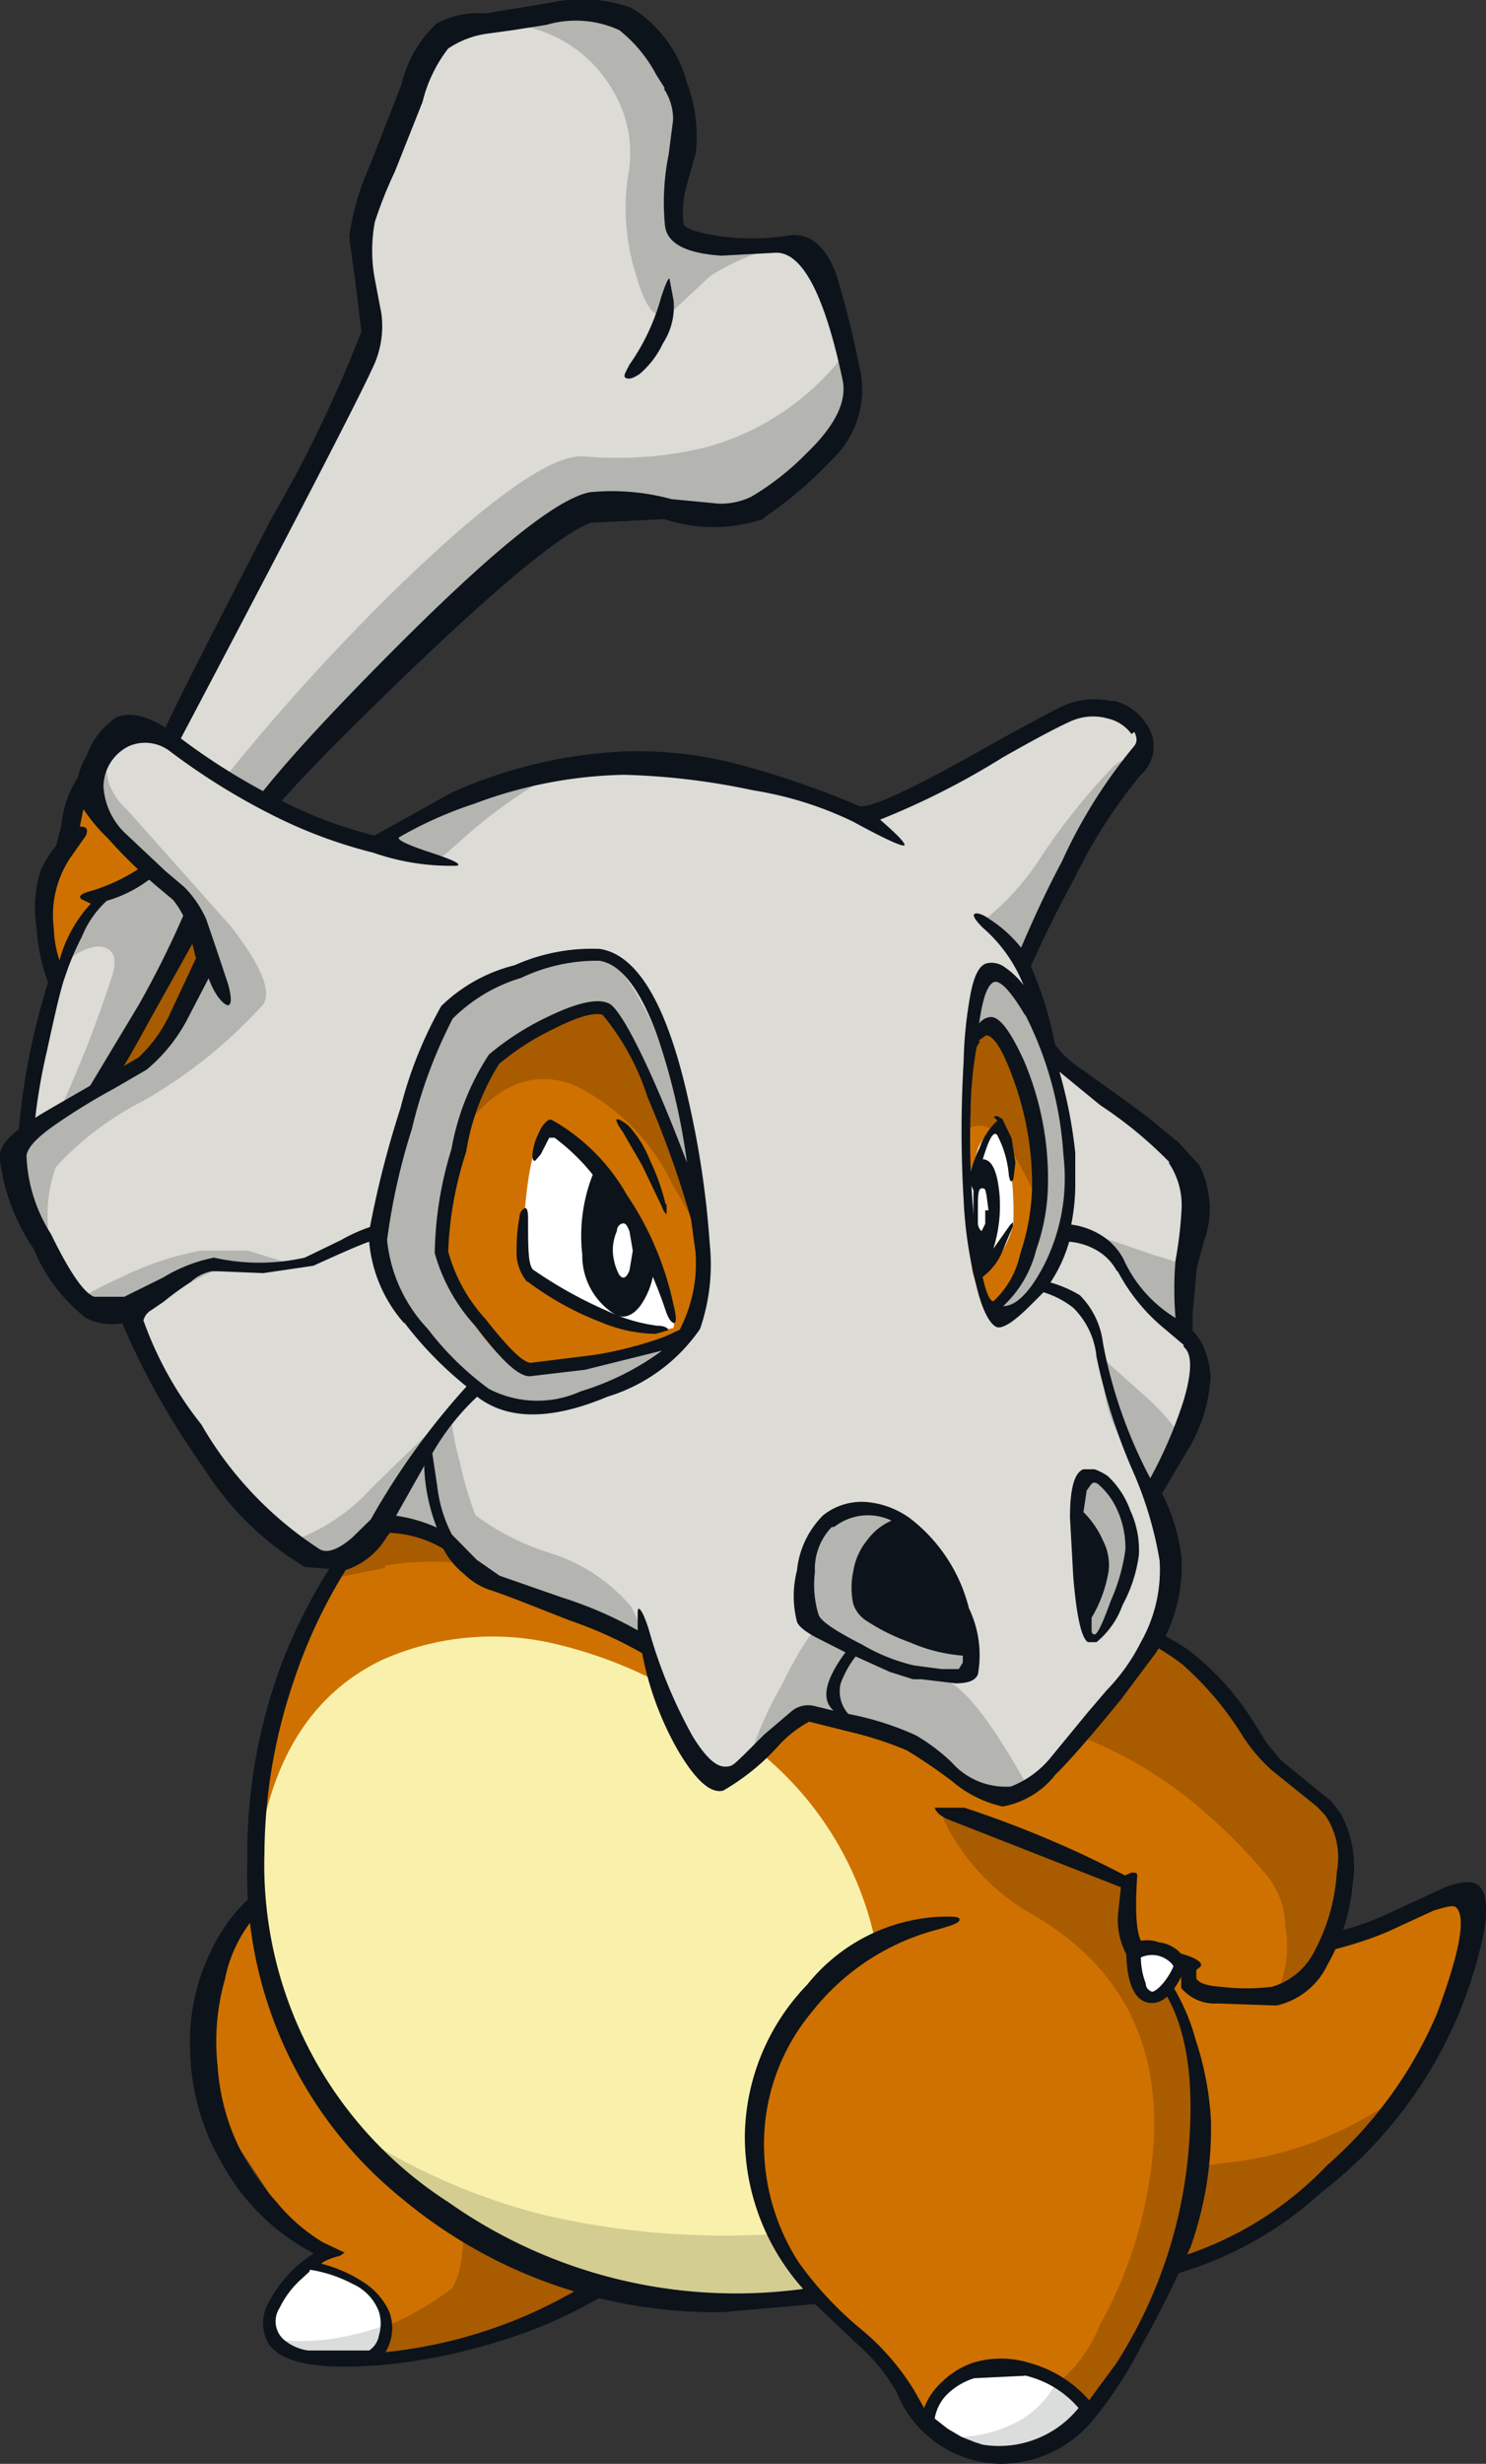 <svg xmlns="http://www.w3.org/2000/svg" viewBox="0 0 36.47 60.42"><rect x="0" y="0" width="36.47" height="60.42" fill="#333333" stroke="none"/><defs><style>.cls-1{fill:#dcdbd6;}.cls-1,.cls-2,.cls-3,.cls-4,.cls-5,.cls-6,.cls-7,.cls-8,.cls-9{fill-rule:evenodd;}.cls-2{fill:#b4b4b0;}.cls-3{fill:#a95b00;}.cls-4{fill:#cf7100;}.cls-5{fill:#fff;}.cls-6{fill:#dbdcdc;}.cls-7{fill:#0d131a;}.cls-8{fill:#f9f1ab;}.cls-9{fill:#d3cd91;}</style></defs><title>Asset 83@</title><g id="Layer_2" data-name="Layer 2"><g id="Layer_1-2" data-name="Layer 1"><path class="cls-1" d="M17.75,6,19.4,6c.54,0,1.05,1,1.53,3.26a2.23,2.23,0,0,1-.81,2,11,11,0,0,1-1.53,1.29c-.24.18-.87.17-1.91,0a6.56,6.56,0,0,0-2.15-.21c-.53.14-2.1,1.48-4.73,4.05s-4,4.15-4.05,4.68a8.71,8.71,0,0,0,.92,2.27,32.17,32.17,0,0,1-1.69,4,16.38,16.38,0,0,1-2.37,3.52C2.36,30,2.15,29.34,2,28.64l-.21-.84-.27.2a.85.85,0,0,1-.65.1c-.35-.09-.17-1.43.55-4.05a3.06,3.06,0,0,1-.25-1.87,3.33,3.33,0,0,1,.44-1.33,2.07,2.07,0,0,0,.2-.75,2.09,2.09,0,0,1,.42-1,1.65,1.65,0,0,1,1.15-.59l.69,0Q8.52,9.92,9,8.81a2.22,2.22,0,0,0,.18-1.32L8.82,6.17a2.44,2.44,0,0,1,.33-1.59,18.34,18.34,0,0,0,1.08-2.47c.31-.95.66-1.46,1.06-1.54L13.37.4a2.5,2.5,0,0,1,2.1.28,7.21,7.21,0,0,1,1,1.37,2.13,2.13,0,0,1,.18,1.57,6.38,6.38,0,0,0-.13,1.87c.05.32.45.5,1.19.55Z"/><path class="cls-2" d="M17.52,6,19,6.08a5.67,5.67,0,0,0-1.57.69l-.89.83c-.36.36-.67.07-.93-.86a5.36,5.36,0,0,1-.2-2.4A3,3,0,0,0,15,2.15,3.25,3.25,0,0,0,12.57.6l.8-.2a2.5,2.5,0,0,1,2.1.28,7.21,7.21,0,0,1,1,1.37,2.13,2.13,0,0,1,.18,1.57,6.38,6.38,0,0,0-.13,1.87c0,.2.36.36,1,.46Z"/><path class="cls-2" d="M20.79,8.67l.14.58a2.23,2.23,0,0,1-.81,2,11,11,0,0,1-1.53,1.29c-.24.18-.87.17-1.91,0a6.56,6.56,0,0,0-2.15-.21c-.53.14-2.1,1.48-4.73,4.05s-4,4.15-4.05,4.68q0,.18-2,3.51l-2,3.31a1,1,0,0,1-.76.33A30.4,30.4,0,0,0,2.73,24q.21-.6-.12-.75c-.23-.1-.58,0-1,.33.29-.53.57-1,.83-1.36a3.12,3.12,0,0,1,1.67-1.32,52.82,52.82,0,0,1,5.87-6.71q3.2-3.06,4.34-3a9.17,9.17,0,0,0,3-.22,6.4,6.4,0,0,0,3.46-2.36Z"/><path class="cls-3" d="M5.76,21.09a1.92,1.92,0,0,1,.38.79,11.08,11.08,0,0,0,.53,1.37,32.17,32.17,0,0,1-1.69,4,16.38,16.38,0,0,1-2.37,3.52c-.31-.9-.56-1.77-.76-2.59,2.4-4.87,3.71-7.22,3.91-7.07Z"/><path class="cls-4" d="M3.32,18.46H4a1.36,1.36,0,0,1,.54,1.89,3.27,3.27,0,0,1-.8,1,3.28,3.28,0,0,1-1.33.81c-.13,0-.3.28-.53.77L1.37,24a3.62,3.62,0,0,1,.2-3.16,2.07,2.07,0,0,0,.2-.75,2.09,2.09,0,0,1,.42-1,1.64,1.64,0,0,1,1.13-.61Z"/><path class="cls-4" d="M28.38,47.58l3,.16A6.13,6.13,0,0,0,34,47.22c1-.62,1.68-.8,1.91-.53s.1,1.21-.46,2.73a10.34,10.34,0,0,1-2.76,3.8,8.56,8.56,0,0,1-4.89,2.57,1.78,1.78,0,0,1-2.11-1.12,5.06,5.06,0,0,1,0-2.93,9.92,9.92,0,0,1,1.22-3c.56-.89,1.05-1.29,1.49-1.2Z"/><path class="cls-3" d="M25.51,52.54a9.23,9.23,0,0,0,4.57.5,8.69,8.69,0,0,0,4.15-1.57,13.41,13.41,0,0,1-2.8,2.78,7.71,7.71,0,0,1-3.66,1.54,1.82,1.82,0,0,1-2-.84,3.78,3.78,0,0,1-.27-2.41Z"/><path class="cls-4" d="M7.13,46.09c.44-.18,1.27.1,2.48.84a19.56,19.56,0,0,1,3.5,2.73A11.27,11.27,0,0,1,15.64,53c.52,1.17.39,2-.38,2.62a11.79,11.79,0,0,1-5.11,2.11C8.53,58,7.46,58,7,57.6s-.47-.83,0-1.46l.86-.86-1-1.11-1.33-2a4.11,4.11,0,0,1-.31-3.42,3.65,3.65,0,0,1,2-2.7Z"/><path class="cls-3" d="M9.51,46.87a18.08,18.08,0,0,1,5.06,4.41q2.4,3.07.69,4.34a11.39,11.39,0,0,1-3.14,1.62,11.39,11.39,0,0,1-2.9.61c-.64-.13-.6-.37.1-.73a7.85,7.85,0,0,0,1.77-1c.34-.47.38-1.78.12-4a11.09,11.09,0,0,0-1.7-5.28Z"/><path class="cls-5" d="M7.54,55.54a2.6,2.6,0,0,1,1.62.73,1,1,0,0,1,0,1.58A3.89,3.89,0,0,1,7,57.6a.81.81,0,0,1-.21-1.15,2.94,2.94,0,0,1,.79-.91Z"/><path class="cls-6" d="M6.74,57.37a5.63,5.63,0,0,0,1.3,0A7.26,7.26,0,0,0,9.51,57a1.4,1.4,0,0,1-.36.82A3.89,3.89,0,0,1,7,57.6l-.22-.23Z"/><path class="cls-7" d="M17.08,3.74l-.23.81a2.54,2.54,0,0,0-.08.91c0,.13.3.24.82.32a5.58,5.58,0,0,0,1.73,0c.54-.09.95.23,1.22,1a24.57,24.57,0,0,1,.6,2.46,2.37,2.37,0,0,1-.74,2.05,9.7,9.7,0,0,1-1.6,1.37l-.08.07a3.85,3.85,0,0,1-2.42,0l-1.81.09c-.75.29-2.35,1.62-4.81,4S6,20.55,6,21a8.77,8.77,0,0,0,.9,2.18l0,.08,0,.09a32.9,32.9,0,0,1-1.61,3.81,17.06,17.06,0,0,1-2.5,3.76l-.24.26-.12-.34c-.3-.85-.56-1.73-.79-2.65a1.08,1.08,0,0,1-.84.14l-.24-.18a1.2,1.2,0,0,1-.09-.53,16.84,16.84,0,0,1,.71-3.53,4.48,4.48,0,0,1-.28-1.33A3,3,0,0,1,1,21.34a3,3,0,0,1,.38-.61l.13-.5A2.48,2.48,0,0,1,2,18.94a2,2,0,0,1,1.88-.71q.35-.82,2.79-5.53A32.37,32.37,0,0,0,8.87,8.13L8.74,7.06,8.57,5.81a6.23,6.23,0,0,1,.5-1.73l.78-2a3,3,0,0,1,.86-1.5,2.14,2.14,0,0,1,1.2-.25L13.49.07a3.61,3.61,0,0,1,2,.12A3.05,3.05,0,0,1,16.85,2a3.8,3.8,0,0,1,.23,1.73Zm-.76-1.57-.21-.33A3.44,3.44,0,0,0,15.2.74,2.55,2.55,0,0,0,13.41.61l-.83.13L12,.82a2.26,2.26,0,0,0-1,.37,3.47,3.47,0,0,0-.63,1.31L9.69,4.21A10.6,10.6,0,0,0,9.2,5.44a3.79,3.79,0,0,0,0,1.41l.16.84A2.35,2.35,0,0,1,9.2,8.9q-.48,1.1-5,9.66l-.07.13-.15,0-.62,0a1.47,1.47,0,0,0-1,.51,1.89,1.89,0,0,0-.3.58l-.1.49c.16,0,.21.05.15.22L1.75,21a2.53,2.53,0,0,0-.43,1.76,2.75,2.75,0,0,0,.14.79,3.28,3.28,0,0,1,.77-1.39L2,22.05c-.09-.07,0-.14.23-.2a4.48,4.48,0,0,0,1.3-.63c.56-.36.85-.63.87-.82l.33,0c0,.28-.32.63-.86,1a3.24,3.24,0,0,1-1.25.69,2.42,2.42,0,0,0-.61.88,6.64,6.64,0,0,0-.42,1c-.09.24-.23.84-.44,1.81a14.28,14.28,0,0,0-.3,1.77.56.56,0,0,0,0,.26.78.78,0,0,0,.7-.25l.25-.25L3.4,24.65a23.26,23.26,0,0,0,1.16-2.34c.06-.17.12-.13.2.14l.11.43L3.65,25.06A31.93,31.93,0,0,1,2,27.79a23.33,23.33,0,0,0,.71,2.51,22.77,22.77,0,0,0,3.74-7A8.44,8.44,0,0,1,5.54,21v0c0-.63,1.31-2.22,3.82-4.76s4.24-4,5.12-4.17a5.56,5.56,0,0,1,2,.17l1.15.11a1.72,1.72,0,0,0,.81-.17,6.58,6.58,0,0,0,1.35-1.06c.71-.68,1-1.28.89-1.8Q20,6.11,19,6.2l-1.3.07c-.87-.06-1.33-.3-1.38-.74a5.9,5.9,0,0,1,.09-1.74l.11-.85a1.37,1.37,0,0,0-.23-.77Z"/><path class="cls-7" d="M15.45,8.94a5.26,5.26,0,0,0,.77-1.63c.11-.34.18-.49.21-.48l.1.53a1.64,1.64,0,0,1-.26,1.06,2.25,2.25,0,0,1-.57.75c-.15.1-.26.14-.34.1s0-.15.09-.33Z"/><path class="cls-7" d="M30.92,48.05a14,14,0,0,1-2.57-.31c-.31-.07-.69.21-1.13.85a9.05,9.05,0,0,0-1.38,3.17,4.3,4.3,0,0,0,.1,3.14,1.67,1.67,0,0,0,1.8.73,8.51,8.51,0,0,0,4.83-2.53,10.31,10.31,0,0,0,2.7-3.73c.56-1.51.72-2.38.46-2.6-.08-.06-.26,0-.54.08l-1.13.52a8.76,8.76,0,0,1-3.14.68Zm-5.41,3.68a9.08,9.08,0,0,1,1.43-3.32c.53-.76,1-1.09,1.46-1l2.84.16A7.08,7.08,0,0,0,33.91,47l1.51-.7q.66-.26.87-.06c.19.16.23.55.13,1.14a11,11,0,0,1-.71,2.22,10.81,10.81,0,0,1-3.3,4.18A8.93,8.93,0,0,1,27.78,56a2,2,0,0,1-2.12-.88,4.66,4.66,0,0,1-.15-3.34Z"/><path class="cls-7" d="M7.59,55.71l-.25.23a2.3,2.3,0,0,0-.48.66.6.6,0,0,0,.15.81,1.19,1.19,0,0,0,.55.23l1.5,0a.55.55,0,0,0,.24-.37,1,1,0,0,0,0-.58,1.21,1.21,0,0,0-.64-.68,3.33,3.33,0,0,0-1.05-.35Zm-.4-9.48a3.39,3.39,0,0,0-1.67,2.31,5.54,5.54,0,0,0-.18,2.12,5.4,5.4,0,0,0,.44,1.81,5.73,5.73,0,0,0,1,1.52,4.36,4.36,0,0,0,1.15,1l.53.25-.12.08a1.74,1.74,0,0,0-.37.13l-.09.06a3.38,3.38,0,0,1,1,.43,1.71,1.71,0,0,1,.67.74,1.14,1.14,0,0,1-.09,1,11.62,11.62,0,0,0,5.68-2.17c.81-.6.84-1.58.08-2.94A15.11,15.11,0,0,0,11,48C9,46.59,7.78,46,7.19,46.23ZM4.67,50.36a5.09,5.09,0,0,1,.84-3.1,3.58,3.58,0,0,1,1.56-1.32c.73-.3,2.11.33,4.14,1.87a15.84,15.84,0,0,1,4.31,4.58c.91,1.64.95,2.76.11,3.36a11.32,11.32,0,0,1-3.3,1.64,14.19,14.19,0,0,1-3.1.62H9.15c-1.41.1-2.26-.08-2.56-.54a1,1,0,0,1,0-1A3.13,3.13,0,0,1,7.7,55.26a5.41,5.41,0,0,1-2.23-2.17,5.64,5.64,0,0,1-.8-2.73Z"/><path class="cls-4" d="M7.77,50.61q-2.2-3.13-1.08-7.86a13.77,13.77,0,0,1,2.78-5.88q1.68-1.93,7.79-.08l4.81,1.62a21.75,21.75,0,0,0,3.84,1.05,5.86,5.86,0,0,1,3.86,1.83l.9,1.18a3.55,3.55,0,0,0,.66.8l.8.59.54.53a1.92,1.92,0,0,1,.35,1.5,4.66,4.66,0,0,1-.58,2,2.12,2.12,0,0,1-1.15,1,4.12,4.12,0,0,1-1.36,0c-.4,0-.64-.16-.71-.39v-.32a.38.38,0,0,0-.2-.12l-.85-.06q1.41,1.27,1.16,4.44A11.87,11.87,0,0,1,27.54,58c-.87,1.37-1.8,2.1-2.76,2.18a2.65,2.65,0,0,1-1.85-.64,4.54,4.54,0,0,1-.8-1.16,8.56,8.56,0,0,0-1.73-2.07,15.48,15.48,0,0,1-7.27-.92,13.29,13.29,0,0,1-5.36-4.76Z"/><path class="cls-4" d="M7.62,50.66q-2.19-3.12-1-7.87a14.18,14.18,0,0,1,2.85-5.92q1.68-1.93,7.79-.08l4.81,1.62a21.75,21.75,0,0,0,3.84,1.05,5.86,5.86,0,0,1,3.86,1.83l.9,1.18a3.55,3.55,0,0,0,.66.8l.8.59.54.53a1.92,1.92,0,0,1,.35,1.5,4.66,4.66,0,0,1-.58,2,2.12,2.12,0,0,1-1.15,1,4.12,4.12,0,0,1-1.36,0c-.4,0-.64-.16-.71-.39v-.32a.38.38,0,0,0-.2-.12l-.85-.06q1.41,1.27,1.16,4.44A11.87,11.87,0,0,1,27.54,58c-.87,1.37-1.8,2.1-2.76,2.18a2.65,2.65,0,0,1-1.85-.64,7.29,7.29,0,0,1-1-1.17,11.07,11.07,0,0,0-2-2,15,15,0,0,1-7.13-.9,13.43,13.43,0,0,1-5.24-4.75Z"/><path class="cls-3" d="M9.45,38.45l-1.2.24a11.44,11.44,0,0,1,1.22-1.82q1.68-1.93,7.79-.08l4.81,1.62a21.75,21.75,0,0,0,3.84,1.05,5.86,5.86,0,0,1,3.86,1.83l.9,1.18a3.55,3.55,0,0,0,.66.8l.8.59.54.53a1.92,1.92,0,0,1,.35,1.5,4.66,4.66,0,0,1-.58,2,2,2,0,0,1-1.11,1,2.75,2.75,0,0,0,.21-1.68A2,2,0,0,0,31.1,46a13.2,13.2,0,0,0-1.43-1.47,10.29,10.29,0,0,0-3.3-2c-4-1.44-6.38-2.27-7.16-2.5a66.27,66.27,0,0,0-7.41-1.64,7.48,7.48,0,0,0-2.35,0Z"/><path class="cls-3" d="M23.35,44.4l2,.62a6.08,6.08,0,0,1,2.12,1,2.08,2.08,0,0,1,.33,1c.08.46.14.71.2.74l.37.29-.24,0q1.41,1.27,1.16,4.44A11.87,11.87,0,0,1,27.54,58c-1,1.58-2.08,2.31-3.21,2.18l.53-.81a2.08,2.08,0,0,1,.88-.76A3.59,3.59,0,0,0,27,57a10.43,10.43,0,0,0,1.15-3.19q.9-4.69-2.79-6.85a5.28,5.28,0,0,1-1.85-1.72c-.45-.67-.5-1-.16-.86Z"/><path class="cls-8" d="M7.69,51a7.39,7.39,0,0,1-1.11-2.69,11.92,11.92,0,0,1-.25-2.85q.5-3.54,3.06-4.76a6.68,6.68,0,0,1,4.31-.37,10.89,10.89,0,0,1,4.55,2.34,8.15,8.15,0,0,1,3.23,4.93q-3,2.4-2.91,5.22A5.93,5.93,0,0,0,20,56.31a16.71,16.71,0,0,1-7-.82A12.13,12.13,0,0,1,7.69,51Z"/><path class="cls-9" d="M20,56.31a17.6,17.6,0,0,1-6.44-.6,11,11,0,0,1-4.89-3.45,15.27,15.27,0,0,0,4.7,2.06,19.59,19.59,0,0,0,5.69.46A7.79,7.79,0,0,0,20,56.31Z"/><path class="cls-5" d="M22.77,59.38c0-.71.51-1.15,1.47-1.31a2.54,2.54,0,0,1,2.49,1q-1.83,2-3.8.46l-.16-.14Z"/><path class="cls-6" d="M25.94,58.39a2.74,2.74,0,0,1,.79.67q-1.69,1.83-3.46.7a3.3,3.3,0,0,0,1.53-.29,2.31,2.31,0,0,0,1.14-1.08Z"/><path class="cls-7" d="M25.16,58.26l-1.25.06a1.65,1.65,0,0,0-.68.41,1.1,1.1,0,0,0-.29.58l.32.25.34.2.33.13.19.06h0a2.51,2.51,0,0,0,2.35-.9,2.47,2.47,0,0,0-1.33-.8ZM20.71,38.11a50.13,50.13,0,0,0-6.43-1.9c-2.32-.41-3.89-.15-4.69.78a12.67,12.67,0,0,0-2.38,4.23,13.32,13.32,0,0,0-.72,4.22A9.83,9.83,0,0,0,11,54a12.26,12.26,0,0,0,8.71,2.13,5.61,5.61,0,0,1-1.43-3.73,5.43,5.43,0,0,1,1.53-3.73A4.45,4.45,0,0,1,23.13,47c.29,0,.43,0,.42.08s-.2.14-.55.24a5.77,5.77,0,0,0-3.06,2,5.06,5.06,0,0,0-1.19,3.28,5.34,5.34,0,0,0,.84,2.86,8.53,8.53,0,0,0,1.52,1.64,6,6,0,0,1,1.32,1.51l.25.44a1.66,1.66,0,0,1,.45-.65,2,2,0,0,1,.75-.46,2.36,2.36,0,0,1,1.37,0,3,3,0,0,1,1.48.92l.67-.91a11.49,11.49,0,0,0,1.79-5.48c.14-2-.23-3.43-1.12-4.24,0,.08-.13,0-.29-.09a1.78,1.78,0,0,1-.33-1.3l.06-.56-4.13-1.62c-.26-.09-.4-.2-.44-.33h.73a26.35,26.35,0,0,1,3.94,1.66l.16-.07c.1,0,.15,0,.14.1-.07,1,0,1.53.16,1.67l.15.16,0,0,.41,0a2.06,2.06,0,0,1,.65.16c.17.08.23.15.18.22l-.1.08,0,.07,0,.14c.07.11.26.18.6.2a5.13,5.13,0,0,0,1.26,0,1.7,1.7,0,0,0,1.05-.89,4.7,4.7,0,0,0,.54-1.94,1.83,1.83,0,0,0-.29-1.38l-.19-.2-1.13-.91a4.16,4.16,0,0,1-.74-.89A7.78,7.78,0,0,0,29,40.8a6,6,0,0,0-3.1-1.19,13,13,0,0,1-2.32-.54l-2.87-1Zm-6.56-2.27a48.2,48.2,0,0,1,6.67,2l2.84.95a12.58,12.58,0,0,0,2.26.54,6.73,6.73,0,0,1,3.23,1.12,6.64,6.64,0,0,1,1.56,1.69l.37.59.34.42,1,.82.25.2.24.31a2.72,2.72,0,0,1,.29,1.7,4.82,4.82,0,0,1-.62,2,1.82,1.82,0,0,1-1.25,1l-1.45-.05a1.07,1.07,0,0,1-.89-.38l0-.16,0-.16-.09-.05-.09-.07-.07,0-.23,0a4.9,4.9,0,0,1,.83,1.7A7.5,7.5,0,0,1,29.72,52a8.66,8.66,0,0,1-.5,3.1A26.86,26.86,0,0,1,28,57.55a9.89,9.89,0,0,1-1.17,1.79,2.94,2.94,0,0,1-2.26,1.08A2.79,2.79,0,0,1,22,58.65a4.64,4.64,0,0,0-.93-1.14L20,56.5l-2.26.2a12,12,0,0,1-7.88-2.79,10.22,10.22,0,0,1-3.79-8.26,13.41,13.41,0,0,1,.81-4.77,13.09,13.09,0,0,1,2.49-4.11c.87-1,2.47-1.32,4.8-.93Z"/><path class="cls-5" d="M27.81,47.85a.68.68,0,0,1,.62-.06.72.72,0,0,1,.53.37c-.24.58-.49.84-.76.78s-.39-.42-.39-1.09Z"/><path class="cls-1" d="M23.38,19l2.78-1.53a1.43,1.43,0,0,1,1.52.12c.45.3.53.6.26.87a13.22,13.22,0,0,0-1.86,3c-.39.78-.74,1.52-1,2.2l.32.6a4.81,4.81,0,0,1,.39,1.38,5.31,5.31,0,0,0,1.39,1.25,10,10,0,0,1,1.74,1.47,2.91,2.91,0,0,1,.33,2.12,11.12,11.12,0,0,0-.14,2.17c.42.37.41,1.13,0,2.29a9.75,9.75,0,0,1-.77,1.63l.19.44a5.5,5.5,0,0,1,.27,1.21,3.44,3.44,0,0,1-.51,2.11,5.57,5.57,0,0,1-.92,1.23l-1.12,1.35a3.62,3.62,0,0,1-1.49,1.2,1.49,1.49,0,0,1-1.22-.46l-1.17-.92A6.5,6.5,0,0,0,21,42.29L19.9,42c-.14,0-.46.16-.94.62a4,4,0,0,1-1.15.87c-.27.08-.65-.38-1.13-1.38l-.78-1.73a8,8,0,0,0-1.78-.85q-1.38-.55-1.92-.75a2.2,2.2,0,0,1-.73-.54l-.42-.45-.74-.29c-.52-.17-.82-.21-.9-.1l-.59.68a.89.89,0,0,1-1,.2A9.47,9.47,0,0,1,4.64,34.8L3.19,32.14a1,1,0,0,1-.92-.07c-.31-.13-.7-.68-1.18-1.65a4.36,4.36,0,0,1-.62-2.05c.06-.33.5-.74,1.34-1.24s1.49-.86,1.71-1a4.26,4.26,0,0,0,1-1.46L5,23.54a2.85,2.85,0,0,0-.65-1.61,13.86,13.86,0,0,1-1.23-1.07,2.2,2.2,0,0,1-.83-1.57A1.4,1.4,0,0,1,3,18.09a1.13,1.13,0,0,1,1.29.15A16.87,16.87,0,0,0,6.8,19.78a10.63,10.63,0,0,0,2.42.91l2-1a11.2,11.2,0,0,1,4.08-1A15.09,15.09,0,0,1,21,19.9c.27.11,1.06-.2,2.39-.92Z"/><path class="cls-2" d="M4.92,30.67l1.17,0L7.16,31l-2,.2-1.94,1A2.58,2.58,0,0,1,2,31.91c-.1-.05.23-.25,1-.6a7.67,7.67,0,0,1,1.91-.64Z"/><path class="cls-2" d="M11.67,37.16a6.29,6.29,0,0,0,1.81.92,4.23,4.23,0,0,1,2,1.31,3,3,0,0,1,.34.9c0,.11,0,.13-.11.05a7,7,0,0,0-1.7-.82c-.83-.33-1.45-.57-1.84-.7a2.2,2.2,0,0,1-.73-.54l-.42-.45-.74-.29c-.52-.17-.82-.21-.9-.1l-.59.68a.89.89,0,0,1-1,.2l-.43-.18-.42-.28a4.7,4.7,0,0,0,2.18-1.37c1.16-1.14,1.81-1.75,1.94-1.85a6.63,6.63,0,0,0,.23,1.23,8.66,8.66,0,0,0,.38,1.29Z"/><path class="cls-2" d="M21,42.29,19.9,42l-.82.63c-.47.42-.7.6-.7.54a8.6,8.6,0,0,1,.78-1.8c.54-1.09.87-1.55,1-1.39a3.54,3.54,0,0,0,1.32.67l1.63.52c.5.12,1.2,1,2.11,2.64a1.18,1.18,0,0,1-.52.27,1.49,1.49,0,0,1-1.22-.46l-1.17-.92A6.5,6.5,0,0,0,21,42.29Z"/><path class="cls-2" d="M28.3,36.53a7.2,7.2,0,0,1-.91-1.47,3.16,3.16,0,0,1-.29-1.72l1.12,1c.45.44.67.71.64.82l-.27.71-.29.62Z"/><path class="cls-2" d="M25.24,24a2,2,0,0,1-.56-.71,2.81,2.81,0,0,0-.52-.73,6.38,6.38,0,0,0,1.45-1.64,16.12,16.12,0,0,1,1.72-2.13c.51-.44.3.18-.63,1.89l-1.54,2.7v.2a.93.93,0,0,0,.09.42Z"/><path class="cls-2" d="M9.22,20.69,10.55,20a16.29,16.29,0,0,1,3-1,12.6,12.6,0,0,0-2,1.4l-.83.73-1.55-.42Z"/><path class="cls-2" d="M29.11,31.16l0,.67a2.46,2.46,0,0,0,0,.74,6.39,6.39,0,0,1-2.19-2.27l1.41.48c.54.15.82.28.83.38Z"/><path class="cls-2" d="M2.62,18.46a1.81,1.81,0,0,0,.06.77,1.71,1.71,0,0,0,.45.64l2.53,2.84c.78,1,1,1.61.8,1.92A12,12,0,0,1,3.51,27a7.46,7.46,0,0,0-2.14,1.62,3.44,3.44,0,0,0-.2,1.28,3.55,3.55,0,0,0,.16,1,8.79,8.79,0,0,1-.64-1.41,2.65,2.65,0,0,1-.22-1.09c.06-.33.5-.74,1.34-1.24s1.49-.86,1.71-1a4.26,4.26,0,0,0,1-1.46L5,23.54a2.85,2.85,0,0,0-.65-1.61,13.86,13.86,0,0,1-1.23-1.07,2.2,2.2,0,0,1-.83-1.57,1.48,1.48,0,0,1,.29-.83Z"/><path class="cls-2" d="M14.58,23.38c.36,0,.79.48,1.28,1.43a13.15,13.15,0,0,1,.89,2.13,13.26,13.26,0,0,1,.35,3,7.64,7.64,0,0,1-.21,2.83A3.4,3.4,0,0,1,15.28,34a5,5,0,0,1-2.62.52,3.51,3.51,0,0,1-2.27-1.81,6.24,6.24,0,0,1-1-2.12A11,11,0,0,1,10,27.54a12.46,12.46,0,0,1,1-2.91,5.26,5.26,0,0,1,1.64-.77,6.53,6.53,0,0,1,1.93-.48Z"/><path class="cls-4" d="M13.25,25.15a3.09,3.09,0,0,1,1.45-.46,7.7,7.7,0,0,1,1.18,2.07,27,27,0,0,1,1.24,2.78,5.27,5.27,0,0,1,.19,1.65A3,3,0,0,1,17,32.52c-.14.26-.77.51-1.88.74a11.69,11.69,0,0,1-2.2.3c-.33,0-.74-.33-1.23-1a5.7,5.7,0,0,1-.87-1.6,5.23,5.23,0,0,1,.24-2.28,11.49,11.49,0,0,1,.75-2.37,2.9,2.9,0,0,1,1.42-1.16Z"/><path class="cls-3" d="M13.25,25.15a3.09,3.09,0,0,1,1.45-.46,7.7,7.7,0,0,1,1.18,2.07,27,27,0,0,1,1.24,2.78l.17.87L16.48,29a5.15,5.15,0,0,0-2.41-2.4c-1-.37-1.93,0-2.77,1.2a9.92,9.92,0,0,1,.53-1.5,2.9,2.9,0,0,1,1.42-1.16Z"/><path class="cls-5" d="M16.47,32.12c.07.24.09.39.05.45l-.34.06a6.92,6.92,0,0,1-2-.69,4.68,4.68,0,0,1-1.27-.77c-.13-.14-.11-.74,0-1.8s.33-1.63.49-1.68c.44-.13,1,.41,1.74,1.61a12.86,12.86,0,0,1,1.29,2.82Z"/><path class="cls-2" d="M24.3,23.94c.54-.11,1,.59,1.43,2.09a14.28,14.28,0,0,1,.54,3.51,3,3,0,0,1-.69,1.92,2.47,2.47,0,0,1-.9.77l-.31.08c-.09,0-.07-.08.06-.19A3.56,3.56,0,0,0,25,30.88a8.3,8.3,0,0,0,.48-1.76,5.4,5.4,0,0,0-.38-2.07,13.44,13.44,0,0,0-.65-1.66c-.08-.16-.22-.18-.42,0s-.27.12-.27.06a5.5,5.5,0,0,1,.16-.81c.12-.42.24-.64.37-.66Z"/><path class="cls-4" d="M23.71,25.89a1.11,1.11,0,0,1,.18-.46.55.55,0,0,1,.29-.23c.26-.07.54.47.86,1.62a15.24,15.24,0,0,1,.5,2.61,3.05,3.05,0,0,1-.47,1.72c-.3.54-.54.85-.73.92s-.19,0-.26-.22l-.21-.64a15.64,15.64,0,0,1-.18-2.7,21.88,21.88,0,0,1,0-2.62Z"/><path class="cls-3" d="M23.71,25.89a1.11,1.11,0,0,1,.18-.46.55.55,0,0,1,.29-.23c.26-.07.54.47.86,1.62a15.24,15.24,0,0,1,.5,2.61v.18a12.79,12.79,0,0,0-.76-1.47c-.37-.53-.74-.67-1.1-.41a13.11,13.11,0,0,1,0-1.84Z"/><path class="cls-5" d="M24.47,27.63c.14-.05.25.28.33,1A8,8,0,0,1,24.87,30a2,2,0,0,1-.29.7,2.85,2.85,0,0,1-.5.56c-.14.11-.24-.18-.28-.85a9.64,9.64,0,0,1,0-1.33,4.15,4.15,0,0,1,.17-.8.85.85,0,0,1,.5-.6Z"/><path class="cls-2" d="M19.79,39a2.59,2.59,0,0,1,.15-1.26,1.08,1.08,0,0,1,.87-.65,3,3,0,0,1,1,0c.64.12,1.16.71,1.57,1.77a4.9,4.9,0,0,1,.39,2c0,.22-.14.3-.34.25L22.6,41a3.51,3.51,0,0,1-1.44-.5l-1.09-.66c-.14-.1-.23-.37-.28-.81Z"/><path class="cls-2" d="M26.6,36.19q.2-.27.63.3a3.73,3.73,0,0,1,.55.93,2.15,2.15,0,0,1-.12,1.16,7,7,0,0,1-.54,1.35c-.16.3-.28.36-.35.2l-.17-.67a10.7,10.7,0,0,1-.1-1.75,5.23,5.23,0,0,1,.1-1.52Z"/><path class="cls-7" d="M21,39.17a2.08,2.08,0,0,1,0-.77,1.58,1.58,0,0,1,.41-.72c.24-.27.44-.4.61-.39.57,0,1,.52,1.37,1.49a4.13,4.13,0,0,1,.34,1.69c0,.13-.25.11-.73,0l-1.36-.56a1,1,0,0,1-.67-.69Z"/><path class="cls-7" d="M26.49,37.27c.06-.14.28.17.66.92a1.1,1.1,0,0,1-.08.7l-.32.66c-.08.11-.15-.21-.22-1a5.37,5.37,0,0,1,0-1.3Z"/><path class="cls-7" d="M28.77,48.17a.67.67,0,0,0-.39-.22A.69.69,0,0,0,28,48a1.78,1.78,0,0,0,.12.64c0,.12.09.18.15.2s.34-.19.53-.62Zm-1.13-.39.05-.06a.84.84,0,0,1,.75-.09.86.86,0,0,1,.67.46l0,.07,0,.05q-.41,1-.93.9t-.54-1.26v-.07Z"/><path class="cls-7" d="M12.94,31.44a1.14,1.14,0,0,1-.26-.82,4,4,0,0,1,.07-.78c0-.12.08-.19.13-.21s.08.06.08.24c0,.79,0,1.22.16,1.29a10.71,10.71,0,0,0,1.81,1,4.06,4.06,0,0,0,1.2.35c.18,0,.27.06.27.11l-.31.09a3.61,3.61,0,0,1-1.35-.29,7.34,7.34,0,0,1-1.8-1Z"/><path class="cls-7" d="M16.53,32c.08.31.07.46,0,.44s-.14-.13-.21-.35A10.46,10.46,0,0,0,15,29.47a5.14,5.14,0,0,0-1.39-1.57c-.06,0-.1,0-.13,0l-.21.41-.14.16c-.05,0-.07-.06-.06-.19a1.44,1.44,0,0,1,.16-.51.68.68,0,0,1,.21-.29.1.1,0,0,1,.13,0l.14.08a4.89,4.89,0,0,1,1.68,1.75A7.62,7.62,0,0,1,16.53,32Z"/><path class="cls-7" d="M16.36,29.51l0,.27s-.07-.05-.12-.2l-.48-1-.48-.83c-.11-.15-.16-.25-.15-.29s.11,0,.29.14a2.71,2.71,0,0,1,.53.85,5.45,5.45,0,0,1,.39,1.1Z"/><path class="cls-7" d="M16.06,31a1.92,1.92,0,0,1-.33,1c-.19.26-.4.34-.61.25a1.7,1.7,0,0,1-.83-1.49,4.09,4.09,0,0,1,.35-2.17l.58.72A5.5,5.5,0,0,1,16.06,31Z"/><path class="cls-5" d="M15.53,30.67l-.08.48q-.07.18-.15.18c-.06,0-.11-.06-.16-.19a1.34,1.34,0,0,1-.1-.49,1.15,1.15,0,0,1,.1-.46c0-.13.1-.19.16-.19s.1.07.15.2l.08.47Z"/><path class="cls-7" d="M24.39,27.39c.06-.05.13,0,.21.05l.23.48.09.6-.05.4c-.05.09-.08.06-.11-.09a2.53,2.53,0,0,0-.29-1c-.09-.1-.2.1-.35.6.23,0,.36.31.41.86a3.51,3.51,0,0,1-.15,1.33l.41-.58.07-.07v.1l-.3.71a1.51,1.51,0,0,1-.51.58L24,31.15v0l0,0h0l-.11-.86,0-1.1-.11-.25a3,3,0,0,1,.26-.79,1.64,1.64,0,0,1,.44-.67Z"/><path class="cls-5" d="M24.18,29.68l0,.33-.09.18S24,30.12,24,30l0-.34c0-.34,0-.52.1-.52s.08.06.11.16l.05.38Z"/><path class="cls-7" d="M27.4,31.15a1.29,1.29,0,0,0-.54-.52,1.59,1.59,0,0,0-.62-.18,3.56,3.56,0,0,1-.46,1,3,3,0,0,1,.72.31,2,2,0,0,1,.57,1.18,11.69,11.69,0,0,0,1.16,3.31,10.87,10.87,0,0,0,.82-1.91c.21-.71.21-1.15,0-1.31l0-.05-.45-.38a4.59,4.59,0,0,1-1.16-1.41Zm1.31-2.64A10.25,10.25,0,0,0,27,27.1L26,26.28a11.34,11.34,0,0,1,.39,2l0,.75a5,5,0,0,1-.1,1,1.82,1.82,0,0,1,.7.24,1.52,1.52,0,0,1,.58.6,3.26,3.26,0,0,0,1.28,1.45,8.43,8.43,0,0,1,0-1.41A9.64,9.64,0,0,0,29,29.62a1.85,1.85,0,0,0-.32-1.11ZM21.1,38.58a1.41,1.41,0,0,0,0,.7.85.85,0,0,0,.31.39,5.9,5.9,0,0,0,1.2.46q.95.28,1,.21a3.13,3.13,0,0,0-.29-1.16,3.51,3.51,0,0,0-1.13-1.69l-.08-.05a1.09,1.09,0,0,0-.61.37,1.28,1.28,0,0,0-.38.77ZM10.42,35.93l-.7,1.24a3.67,3.67,0,0,1,1,.29,4.54,4.54,0,0,1-.31-1.53Zm-.5-3.48a3.48,3.48,0,0,1-.86-2c-.26.09-.71.29-1.37.59l-1.23.18-1.23-.05a1,1,0,0,0-.55.27,7,7,0,0,0-.66.48l-.31.21a.41.41,0,0,0-.19.25,8.86,8.86,0,0,0,1.42,2.55A9,9,0,0,0,7.86,38c.18.09.44,0,.78-.29l.46-.45A17.87,17.87,0,0,1,11.45,34a9,9,0,0,1-1.53-1.57Zm10.49,5A1.48,1.48,0,0,0,20,38.55a2.53,2.53,0,0,0,.09,1.05c.06.16.42.4,1.07.73a4.52,4.52,0,0,0,1.27.51l.68.09.42,0,.1-.16,0-.17a4,4,0,0,1-1.31-.33,5,5,0,0,1-1.05-.52.79.79,0,0,1-.33-.42,1.92,1.92,0,0,1,0-.79,1.61,1.61,0,0,1,.35-.78,1.45,1.45,0,0,1,.59-.47,1.34,1.34,0,0,0-1.4.15Zm-7-12.5c.74-.36,1.25-.48,1.54-.34s1,1.5,1.91,3.9a16.23,16.23,0,0,0-.76-3.2c-.41-1.08-.87-1.67-1.39-1.75a4.33,4.33,0,0,0-1.92.42,4,4,0,0,0-1.68,1,11.81,11.81,0,0,0-1,2.7,15.69,15.69,0,0,0-.61,2.73,3.7,3.7,0,0,0,1,2.18A7.3,7.3,0,0,0,12,34.06a2.58,2.58,0,0,0,2.25.06,6.59,6.59,0,0,0,2-1l-1.89.47L13,33.75c-.3,0-.74-.45-1.33-1.23a4.35,4.35,0,0,1-1-1.79,9,9,0,0,1,.41-2.55A6.17,6.17,0,0,1,12,25.86a6.69,6.69,0,0,1,1.39-.9Zm1.41-.05q-.3-.14-1.23.33a6.35,6.35,0,0,0-1.34.86,5.72,5.72,0,0,0-.81,2.16A8.81,8.81,0,0,0,11,30.69a4,4,0,0,0,.91,1.65c.55.7.91,1.06,1.11,1.08l1.54-.19a9.42,9.42,0,0,0,1.75-.45l.37-.17a3.54,3.54,0,0,0,.39-1.9l-.11-.81a24.75,24.75,0,0,0-1.07-3,6,6,0,0,0-1.09-2Zm10.34,0c-.38-.64-.65-.91-.8-.8s-.25.43-.33,1a.38.38,0,0,1,.29-.16c.22,0,.48.35.81,1.07a7.39,7.39,0,0,1,.59,3,5,5,0,0,1-.29,1.64,2.8,2.8,0,0,1-.81,1.38c.29,0,.63-.29,1-1a4.72,4.72,0,0,0,.48-2.69,8.78,8.78,0,0,0-.94-3.46Zm-1.1.62-.09.15a9.64,9.64,0,0,0-.15,1.6A20.19,20.19,0,0,0,24,30.7c.13.81.26,1.21.38,1.21a2.21,2.21,0,0,0,.66-1.17,5.48,5.48,0,0,0,.29-1.67,7.53,7.53,0,0,0-.45-2.58c-.26-.73-.49-1.1-.68-1.1l-.2.14ZM27.77,18a1,1,0,0,0-.58-.38,1.34,1.34,0,0,0-.94.08c-.31.14-.86.43-1.65.88a19,19,0,0,1-3,1.52c.4.35.6.55.6.62s-.42-.11-1.26-.57a8.8,8.8,0,0,0-2.46-.77A17.12,17.12,0,0,0,15.31,19a11,11,0,0,0-3.67.71,9.69,9.69,0,0,0-1.84.82c-.08.05.17.18.75.37s.78.29.67.33a5.78,5.78,0,0,1-2.06-.32A11.8,11.8,0,0,1,6.71,20a16.44,16.44,0,0,1-2.53-1.57,1,1,0,0,0-1-.14,1.11,1.11,0,0,0-.64,1,1.72,1.72,0,0,0,.53,1.14l1,.94.45.38a2.64,2.64,0,0,1,.54.79l.26.76.28.84c.09.33.08.5,0,.51s-.31-.19-.48-.66l-.52,1a4.07,4.07,0,0,1-1,1.24l-.81.47a15.08,15.08,0,0,0-1.33.81c-.51.34-.78.61-.81.83a3.84,3.84,0,0,0,.6,1.92c.45.92.8,1.44,1.06,1.54h.74L4,31.33a3.85,3.85,0,0,1,1.25-.49,5.05,5.05,0,0,0,2.23,0l.89-.43a3.89,3.89,0,0,1,.71-.32,24.22,24.22,0,0,1,.75-2.92,10.11,10.11,0,0,1,1-2.5,3.94,3.94,0,0,1,1.8-1,4.65,4.65,0,0,1,2.09-.4c.93.14,1.66,1.38,2.18,3.73a22.66,22.66,0,0,1,.52,3.52,4.83,4.83,0,0,1-.24,2.07,4.26,4.26,0,0,1-2.27,1.66c-1.38.58-2.45.58-3.2,0a6,6,0,0,0-1.1,1.39l.12.8a3.42,3.42,0,0,0,.36,1.19l.61.62.56.39,1.52.53a9.79,9.79,0,0,1,1.87.81v-.44c0-.2.12-.06.27.41A12.05,12.05,0,0,0,17,42.58c.29.47.54.72.76.74s.27-.08.48-.27l.51-.51.67-.57a.63.63,0,0,1,.54-.14l.5.12c-.31-.27-.22-.74.29-1.43L20,40.14c-.25-.14-.4-.26-.44-.37a2.53,2.53,0,0,1,0-1.26,2.22,2.22,0,0,1,.64-1.35,1.52,1.52,0,0,1,1.13-.32,2.13,2.13,0,0,1,1,.39,4,4,0,0,1,1.45,2.21A2.65,2.65,0,0,1,24,41.06c-.06.15-.24.22-.55.22l-.83-.1-.21,0L21.84,41,21,40.62a2.42,2.42,0,0,0-.37.67.83.83,0,0,0,.19.74,7.33,7.33,0,0,1,1.65.52,4.74,4.74,0,0,1,.88.66,1.77,1.77,0,0,0,1.46.6,2.37,2.37,0,0,0,1-.74L26.69,42l.47-.55A4.76,4.76,0,0,0,28,40.27a3.59,3.59,0,0,0,.46-2A9.25,9.25,0,0,0,27.77,36a14.27,14.27,0,0,1-.86-2.73,1.94,1.94,0,0,0-.57-1.2,2.22,2.22,0,0,0-.73-.38h0l-.32.32c-.38.38-.65.56-.8.54s-.36-.34-.51-.95a10.46,10.46,0,0,1-.33-2.17,28.5,28.5,0,0,1,0-3.4,10.22,10.22,0,0,1,.17-1.66c.09-.46.22-.71.41-.75a.54.54,0,0,1,.43.1,1.91,1.91,0,0,1,.46.44,3.62,3.62,0,0,0-1-1.41c-.19-.19-.26-.31-.2-.34s.19,0,.38.14a3.14,3.14,0,0,1,.76.69c.3-.7.62-1.4,1-2.11a12.53,12.53,0,0,1,1.78-2.84c.07-.09.07-.2,0-.34Zm-.46-.82a1.29,1.29,0,0,1,.82.57A.93.93,0,0,1,28,19a12.41,12.41,0,0,0-1.61,2.5c-.42.78-.79,1.51-1.09,2.2a8.73,8.73,0,0,1,.59,1.91,2.3,2.3,0,0,0,.57.55l.87.62.82.6.77.63.52.57a2.47,2.47,0,0,1,.25,1.12,2.32,2.32,0,0,1-.13.7l-.19.7-.1,1.13,0,.4a1.35,1.35,0,0,1,.31.51,2.08,2.08,0,0,1,.13.63,3.87,3.87,0,0,1-.5,1.69l-.69,1.16A4.84,4.84,0,0,1,29,38.2v.33a3.87,3.87,0,0,1-.63,2l-.87,1.16c-.73.89-1.25,1.49-1.59,1.82a2.12,2.12,0,0,1-1.3.79,2.84,2.84,0,0,1-1.23-.61,12.74,12.74,0,0,0-1.13-.77,8.92,8.92,0,0,0-1.39-.45l-1-.25a2.79,2.79,0,0,0-.78.62,5.6,5.6,0,0,1-1.33,1.07c-.31.08-.68-.25-1.12-1a7.68,7.68,0,0,1-.87-2.37,10.31,10.31,0,0,0-1.77-.8c-1-.39-1.61-.64-2-.76a1.7,1.7,0,0,1-.6-.38,1.94,1.94,0,0,1-.51-.62,2.81,2.81,0,0,0-1.31-.39l-.08.1a1.83,1.83,0,0,1-1,.81l-1-.07A7.43,7.43,0,0,1,5,36a19,19,0,0,1-2-3.55,1.38,1.38,0,0,1-.89-.13A4.1,4.1,0,0,1,.83,30.63,5,5,0,0,1,0,28.47v-.14c0-.28.34-.59.9-.94.1-.07.68-.4,1.72-1l.78-.46a3.41,3.41,0,0,0,.79-1.11l.62-1.32-.18-.71a2.15,2.15,0,0,0-.38-.72l-.43-.36a12.52,12.52,0,0,1-1.18-1.16,4.18,4.18,0,0,1-.77-1,1.86,1.86,0,0,1,.27-1.05,1.87,1.87,0,0,1,.72-.91c.39-.16.92,0,1.58.52a15.77,15.77,0,0,0,2.42,1.5,10.47,10.47,0,0,0,2.33.88l1.91-1.06a11.59,11.59,0,0,1,4.16-1,9.69,9.69,0,0,1,2.92.33,21.55,21.55,0,0,1,2.89,1c.24.1,1.35-.42,3.32-1.54q1.38-.76,1.68-.9a1.9,1.9,0,0,1,1.24-.12Z"/><path class="cls-7" d="M27,38.47a1,1,0,0,0-.09-.49,2.91,2.91,0,0,0-.32-.58c0,.57.06,1.18.13,1.82a2.52,2.52,0,0,0,.28-.75Zm-.22-2.07-.11.15-.08.53a2.26,2.26,0,0,1,.48.7,1.29,1.29,0,0,1,.14.73,3.22,3.22,0,0,1-.42,1.16v.26c0,.09,0,.14.07.15s.2-.27.4-.82A4.61,4.61,0,0,0,27.62,38v-.09a2.24,2.24,0,0,0-.19-.86,1.77,1.77,0,0,0-.44-.62q-.1-.1-.18-.06Zm-.44,2.26-.08-1.45c0-.71.11-1.1.33-1.18l.27,0a1.29,1.29,0,0,1,.33.17,2.14,2.14,0,0,1,.55.84,2.3,2.3,0,0,1,.21,1.1,3.53,3.53,0,0,1-.4,1.22,2.07,2.07,0,0,1-.64.91l-.21,0c-.16-.1-.28-.64-.36-1.61Z"/></g></g></svg>